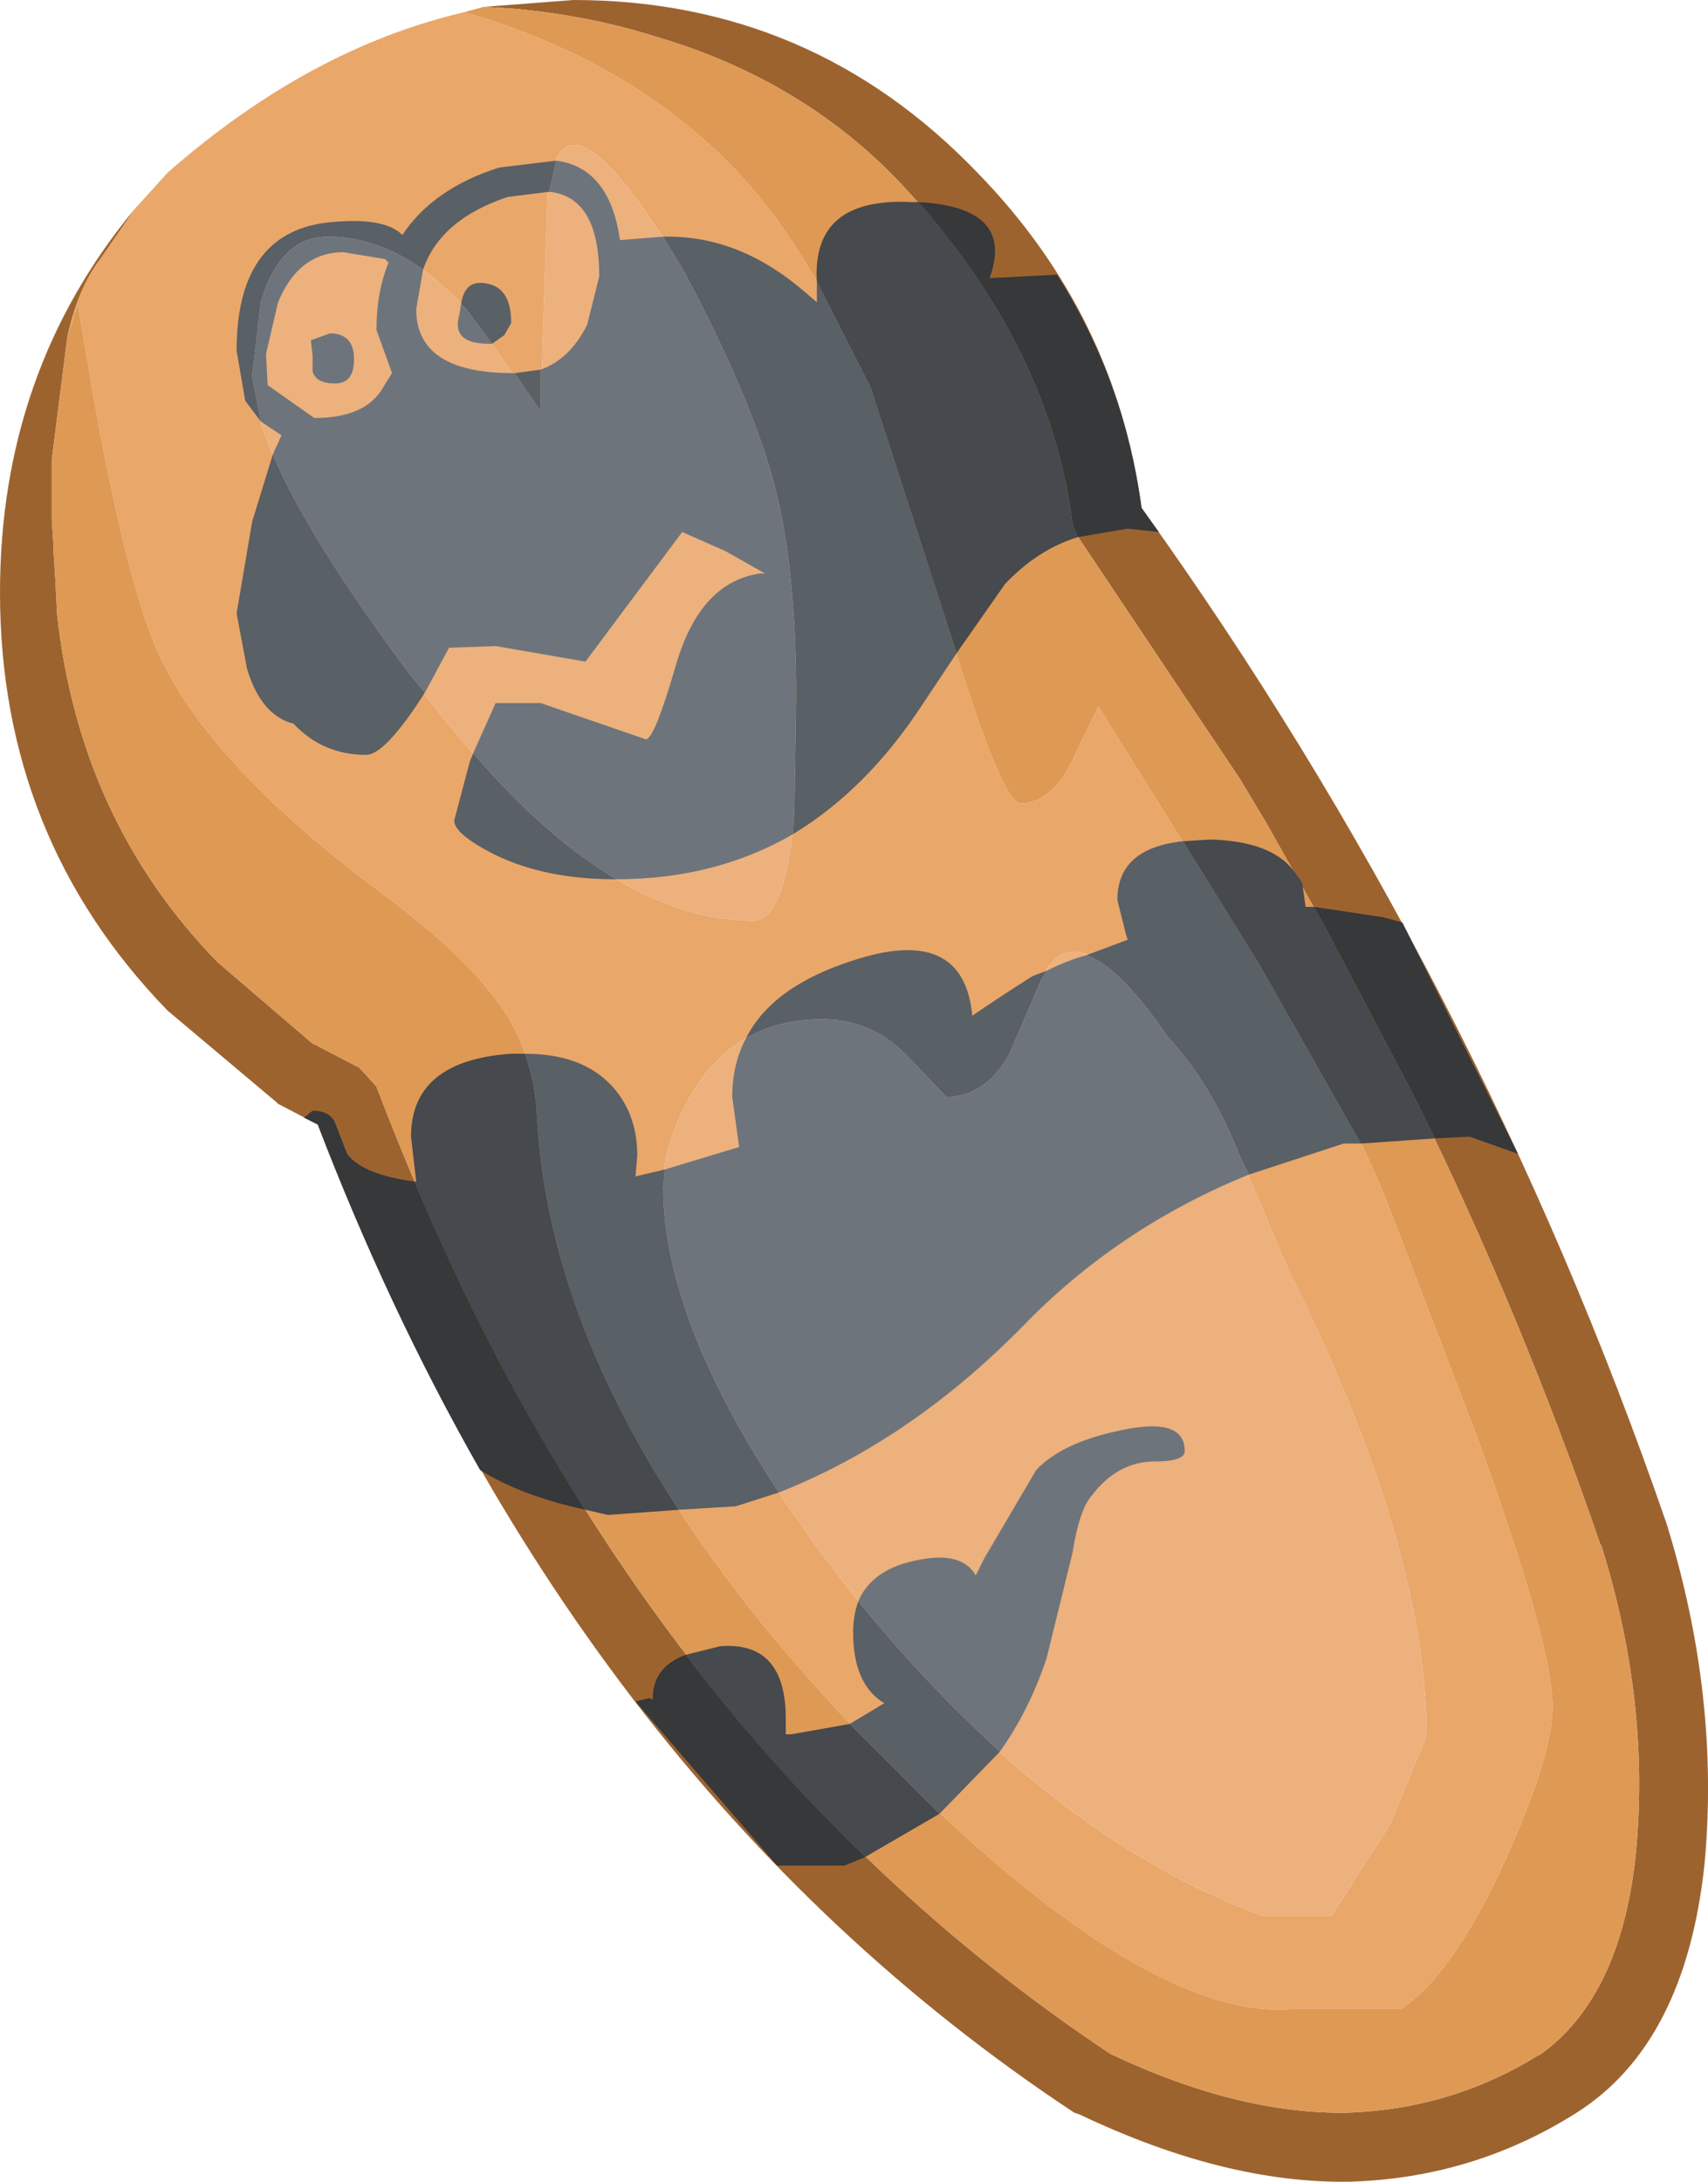 <?xml version="1.0" encoding="UTF-8" standalone="no"?>
<svg xmlns:ffdec="https://www.free-decompiler.com/flash" xmlns:xlink="http://www.w3.org/1999/xlink" ffdec:objectType="shape" height="63.15px" width="49.45px" xmlns="http://www.w3.org/2000/svg">
  <g transform="matrix(1.0, 0.0, 0.0, 1.0, 17.8, 10.6)">
    <path d="M-15.85 -0.85 Q-15.55 -2.25 -14.9 -3.1 L-13.9 -4.55 -12.95 -5.6 Q-8.85 -9.2 -4.35 -10.25 0.75 -8.75 3.8 -5.35 5.65 -3.3 7.4 0.6 L9.7 7.7 Q11.2 12.65 11.75 12.65 12.6 12.65 13.2 11.5 L14.0 9.85 18.65 17.3 Q21.4 21.7 22.4 24.3 L24.95 30.95 Q27.15 37.0 27.15 38.8 27.15 40.2 25.8 43.2 24.25 46.6 22.75 47.55 L19.65 47.55 Q15.15 47.95 7.05 39.55 -1.75 30.35 -2.25 21.75 -2.35 20.0 -3.15 18.75 -4.1 17.25 -6.55 15.4 -11.45 11.8 -13.05 8.65 -14.05 6.75 -15.1 0.85 L-15.55 -1.8 -15.85 -0.85 M23.5 39.65 Q23.5 34.15 19.5 26.15 L18.05 22.75 Q17.25 20.75 16.0 19.4 13.35 15.55 12.35 17.75 L11.4 19.95 Q10.7 21.15 9.6 21.15 L8.55 20.05 Q7.5 18.9 6.0 18.9 3.5 18.9 2.2 21.1 1.4 22.5 1.4 23.75 1.4 28.5 6.7 35.3 12.35 42.5 18.75 44.85 L20.75 44.85 22.45 42.2 23.5 39.65 M5.25 9.55 Q5.25 5.9 4.65 3.55 4.0 1.0 2.0 -2.75 -1.6 -8.75 -1.95 -4.9 L-2.15 1.3 -4.3 -1.65 Q-6.2 -3.75 -8.3 -3.75 -9.7 -3.75 -10.25 -1.85 L-10.5 0.3 Q-10.5 2.75 -5.95 8.9 -0.7 16.05 4.0 16.05 4.95 16.05 5.2 12.9 L5.25 9.55" fill="#eaa76a" fill-rule="evenodd" stroke="none"/>
    <path d="M-15.85 -0.85 L-16.3 2.7 -16.3 3.0 -16.3 4.0 -16.3 4.45 -16.25 5.2 -16.25 5.35 -16.2 6.15 -16.15 7.1 -16.15 7.15 Q-15.5 13.15 -11.5 17.25 L-8.7 19.65 -8.75 19.6 -7.5 20.25 -7.4 20.3 -6.9 20.85 Q0.15 39.4 14.35 48.85 18.05 50.6 21.2 50.55 24.25 50.45 26.8 48.85 L26.75 48.9 Q29.1 47.25 29.55 43.15 30.0 38.7 28.55 34.1 L28.55 34.15 Q26.25 27.45 23.15 21.15 L20.6 16.3 18.85 13.2 18.1 11.95 13.45 5.0 13.25 4.55 Q12.65 -0.5 8.5 -5.05 5.6 -8.25 1.15 -9.55 -0.75 -10.15 -2.95 -10.35 L-3.8 -10.4 -1.2 -10.6 Q5.7 -10.6 10.5 -5.6 14.5 -1.5 15.25 4.1 25.0 17.7 30.45 33.5 32.0 38.5 31.55 43.35 31.0 48.55 27.85 50.55 24.85 52.45 21.25 52.55 17.65 52.6 13.45 50.6 L13.3 50.55 Q-1.3 40.9 -8.6 21.95 L-9.75 21.35 -9.8 21.3 -12.95 18.65 Q-17.8 13.65 -17.8 6.55 -17.8 0.15 -13.9 -4.55 L-14.9 -3.1 Q-15.55 -2.25 -15.85 -0.85" fill="#9d632f" fill-rule="evenodd" stroke="none"/>
    <path d="M5.25 9.55 L5.2 12.9 Q4.95 16.05 4.0 16.05 -0.7 16.05 -5.95 8.9 -10.5 2.75 -10.5 0.3 L-10.25 -1.85 Q-9.7 -3.75 -8.3 -3.75 -6.2 -3.75 -4.3 -1.65 L-2.15 1.3 -1.95 -4.9 Q-1.6 -8.75 2.0 -2.75 4.0 1.0 4.65 3.55 5.25 5.9 5.25 9.55 M23.5 39.65 L22.45 42.2 20.75 44.85 18.75 44.85 Q12.35 42.5 6.7 35.3 1.4 28.5 1.4 23.75 1.4 22.5 2.2 21.1 3.5 18.9 6.0 18.9 7.5 18.9 8.55 20.05 L9.6 21.15 Q10.7 21.15 11.4 19.95 L12.35 17.75 Q13.35 15.55 16.0 19.4 17.25 20.75 18.05 22.75 L19.5 26.15 Q23.5 34.15 23.5 39.65" fill="#ecb17d" fill-rule="evenodd" stroke="none"/>
    <path d="M-3.8 -10.4 L-2.95 -10.35 Q-0.75 -10.15 1.15 -9.55 5.6 -8.25 8.5 -5.05 12.65 -0.5 13.25 4.55 L13.45 5.0 18.1 11.95 18.85 13.2 20.6 16.3 23.15 21.15 Q26.25 27.45 28.55 34.15 L28.55 34.1 Q30.0 38.7 29.55 43.15 29.1 47.25 26.75 48.9 L26.8 48.85 Q24.25 50.45 21.2 50.55 18.05 50.6 14.35 48.85 0.15 39.4 -6.9 20.85 L-7.4 20.3 -7.5 20.25 -8.75 19.6 -8.7 19.65 -11.5 17.25 Q-15.5 13.15 -16.15 7.15 L-16.15 7.1 -16.2 6.15 -16.25 5.35 -16.25 5.2 -16.3 4.45 -16.3 4.0 -16.3 3.0 -16.3 2.7 -15.85 -0.85 -15.55 -1.8 -15.1 0.85 Q-14.05 6.75 -13.05 8.65 -11.45 11.8 -6.55 15.4 -4.1 17.25 -3.15 18.75 -2.35 20.0 -2.25 21.75 -1.75 30.35 7.05 39.55 15.15 47.95 19.65 47.55 L22.75 47.55 Q24.25 46.6 25.8 43.2 27.15 40.2 27.15 38.8 27.15 37.0 24.95 30.95 L22.4 24.3 Q21.4 21.7 18.65 17.3 L14.0 9.85 13.2 11.5 Q12.6 12.65 11.75 12.65 11.2 12.65 9.7 7.7 L7.4 0.6 Q5.65 -3.3 3.8 -5.35 0.75 -8.75 -4.35 -10.25 L-3.8 -10.4" fill="#de9954" fill-rule="evenodd" stroke="none"/>
    <path d="M1.4 -3.75 L1.55 -3.75 Q3.65 -3.75 5.5 -2.15 L5.85 -1.85 5.85 -2.3 5.85 -2.45 7.4 0.6 9.7 7.7 9.9 8.3 8.9 9.8 Q7.3 12.25 5.15 13.55 L5.2 12.9 5.25 9.55 Q5.25 5.9 4.65 3.55 4.0 1.0 2.0 -2.75 L1.4 -3.75 M0.05 14.85 L0.0 14.85 Q-2.0 14.85 -3.45 14.15 -4.65 13.55 -4.65 13.15 L-4.2 11.45 -4.1 11.2 Q-2.0 13.65 0.05 14.85 M-5.5 9.45 Q-6.65 11.25 -7.2 11.25 -8.45 11.25 -9.3 10.35 -10.25 10.1 -10.65 8.75 L-10.95 7.15 -10.5 4.5 -9.9 2.55 Q-8.9 4.95 -5.95 8.9 L-5.5 9.45 M-10.25 1.6 L-10.7 1.0 -10.95 -0.45 Q-10.95 -3.8 -8.4 -4.15 -6.7 -4.35 -6.15 -3.8 -5.25 -5.15 -3.35 -5.75 L-1.7 -5.95 -1.9 -5.05 -3.1 -4.9 Q-5.05 -4.25 -5.55 -2.8 -6.9 -3.75 -8.3 -3.75 -9.7 -3.75 -10.25 -1.85 L-10.5 0.3 -10.25 1.6 M16.45 13.75 L18.65 17.3 21.6 22.5 21.1 22.5 18.35 23.4 18.05 22.75 Q17.25 20.75 16.0 19.4 14.6 17.35 13.65 17.05 L14.85 16.6 14.8 16.45 14.55 15.45 Q14.55 13.95 16.45 13.75 M4.75 32.6 L3.5 33.0 1.85 33.1 Q-1.95 27.3 -2.25 21.75 -2.3 20.75 -2.6 19.9 -0.65 19.9 0.2 21.2 0.65 21.9 0.65 22.85 L0.6 23.45 1.45 23.25 1.4 23.75 Q1.4 27.5 4.75 32.6 M3.8 19.45 Q4.55 17.95 6.9 17.2 10.1 16.15 10.35 18.8 11.15 18.25 12.1 17.65 L12.5 17.5 12.35 17.75 11.4 19.95 Q10.7 21.15 9.6 21.15 L8.55 20.05 Q7.5 18.9 6.0 18.9 4.75 18.9 3.8 19.45 M11.15 40.1 L9.4 41.9 7.05 39.55 6.8 39.3 7.8 38.7 Q6.9 38.15 6.9 36.65 6.9 36.15 7.05 35.75 9.05 38.2 11.15 40.1 M-2.9 0.2 L-2.15 0.1 -2.15 1.3 -2.9 0.2 M-3.55 -0.65 L-4.3 -1.65 -4.45 -1.8 Q-4.35 -2.5 -3.75 -2.4 -3.0 -2.3 -3.0 -1.25 L-3.2 -0.9 -3.55 -0.65" fill="#596066" fill-rule="evenodd" stroke="none"/>
    <path d="M5.15 13.55 Q2.9 14.85 0.05 14.85 -2.0 13.65 -4.1 11.2 L-3.45 9.75 -2.15 9.75 0.9 10.8 Q1.15 10.8 1.8 8.55 2.5 6.25 4.2 6.0 L4.35 6.0 3.2 5.35 1.95 4.8 -0.85 8.55 -3.45 8.1 -4.8 8.15 -5.5 9.45 -5.95 8.9 Q-8.9 4.95 -9.9 2.55 L-9.65 2.0 -10.25 1.6 -10.5 0.3 -10.25 -1.85 Q-9.7 -3.75 -8.3 -3.75 -6.9 -3.75 -5.55 -2.8 L-5.75 -1.65 Q-5.75 0.2 -2.95 0.2 L-2.9 0.2 -2.15 1.3 -2.15 0.1 Q-1.3 -0.2 -0.8 -1.2 L-0.45 -2.6 Q-0.45 -4.9 -1.9 -5.05 L-1.7 -5.95 Q-0.15 -5.75 0.15 -3.65 L1.4 -3.75 2.0 -2.75 Q4.0 1.0 4.65 3.55 5.25 5.9 5.25 9.55 L5.2 12.9 5.15 13.55 M18.35 23.4 Q14.55 24.95 11.8 27.8 8.55 31.1 4.75 32.6 1.4 27.5 1.4 23.75 L1.45 23.25 3.6 22.6 3.4 21.15 Q3.4 20.2 3.8 19.45 4.75 18.9 6.0 18.9 7.5 18.9 8.55 20.05 L9.6 21.15 Q10.7 21.15 11.4 19.95 L12.35 17.75 12.5 17.5 Q13.1 17.2 13.65 17.05 14.6 17.35 16.0 19.4 17.25 20.75 18.05 22.75 L18.35 23.4 M7.05 35.75 Q7.45 34.8 8.8 34.55 10.05 34.3 10.45 35.0 L10.7 34.5 12.2 31.95 Q12.95 31.15 14.65 30.8 16.5 30.4 16.5 31.4 16.5 31.7 15.65 31.7 14.55 31.7 13.8 32.7 13.45 33.1 13.25 34.35 L12.5 37.4 Q12.0 38.9 11.15 40.1 9.05 38.2 7.05 35.75 M-8.25 -0.95 Q-7.55 -0.95 -7.55 -0.2 -7.55 0.5 -8.1 0.5 -8.65 0.5 -8.75 0.15 L-8.75 -0.3 -8.8 -0.75 -8.25 -0.95 M-6.9 -1.05 Q-6.9 -2.15 -6.55 -3.0 L-6.65 -3.1 -7.85 -3.3 Q-9.15 -3.3 -9.75 -1.85 L-10.1 -0.35 -10.05 0.55 -8.7 1.5 Q-7.2 1.5 -6.7 0.6 L-6.45 0.2 -6.9 -1.05 M-4.45 -1.8 L-4.3 -1.65 -3.55 -0.65 -3.65 -0.65 Q-4.75 -0.65 -4.5 -1.5 L-4.45 -1.8" fill="#6e747b" fill-rule="evenodd" stroke="none"/>
    <path d="M5.85 -2.45 Q5.7 -4.9 8.6 -4.75 L8.8 -4.75 Q12.65 -0.3 13.25 4.55 L13.4 4.95 Q12.25 5.3 11.3 6.3 L9.9 8.3 9.7 7.7 7.4 0.6 5.85 -2.45 M20.25 15.65 L20.6 16.3 23.15 21.15 23.75 22.35 21.6 22.5 18.65 17.3 16.45 13.75 17.25 13.7 Q19.0 13.75 19.65 14.6 L19.9 14.95 20.0 15.65 20.25 15.65 M1.85 33.1 L-0.2 33.25 -0.85 33.1 Q-3.65 28.75 -5.8 23.6 L-5.75 23.6 -5.9 22.3 Q-5.9 20.1 -3.0 19.9 L-2.6 19.9 Q-2.3 20.75 -2.25 21.75 -1.95 27.3 1.85 33.1 M9.4 41.9 L7.25 43.15 Q4.45 40.45 2.05 37.3 L3.05 37.05 Q4.95 36.9 4.95 39.15 L4.95 39.6 5.1 39.6 6.8 39.3 7.05 39.55 9.4 41.9" fill="#46494d" fill-rule="evenodd" stroke="none"/>
    <path d="M8.8 -4.75 Q11.6 -4.6 10.85 -2.55 L12.8 -2.65 Q14.75 0.4 15.25 4.1 L15.75 4.8 14.85 4.7 13.4 4.95 13.25 4.55 Q12.65 -0.3 8.8 -4.75 M23.75 22.35 L23.15 21.15 20.6 16.3 20.25 15.65 22.25 15.95 22.8 16.1 26.15 22.8 24.75 22.3 23.75 22.35 M-0.85 33.1 Q-2.7 32.7 -3.9 31.95 -6.55 27.3 -8.6 21.95 L-9.0 21.75 -8.75 21.55 Q-8.25 21.55 -8.1 21.9 L-7.75 22.8 Q-7.3 23.4 -5.8 23.6 -3.65 28.75 -0.85 33.1 M7.25 43.15 L6.65 43.4 4.7 43.4 0.6 38.65 1.0 38.55 1.1 38.6 1.1 38.55 Q1.1 37.65 2.05 37.3 4.45 40.45 7.25 43.15" fill="#36383a" fill-rule="evenodd" stroke="none"/>
  </g>
</svg>

